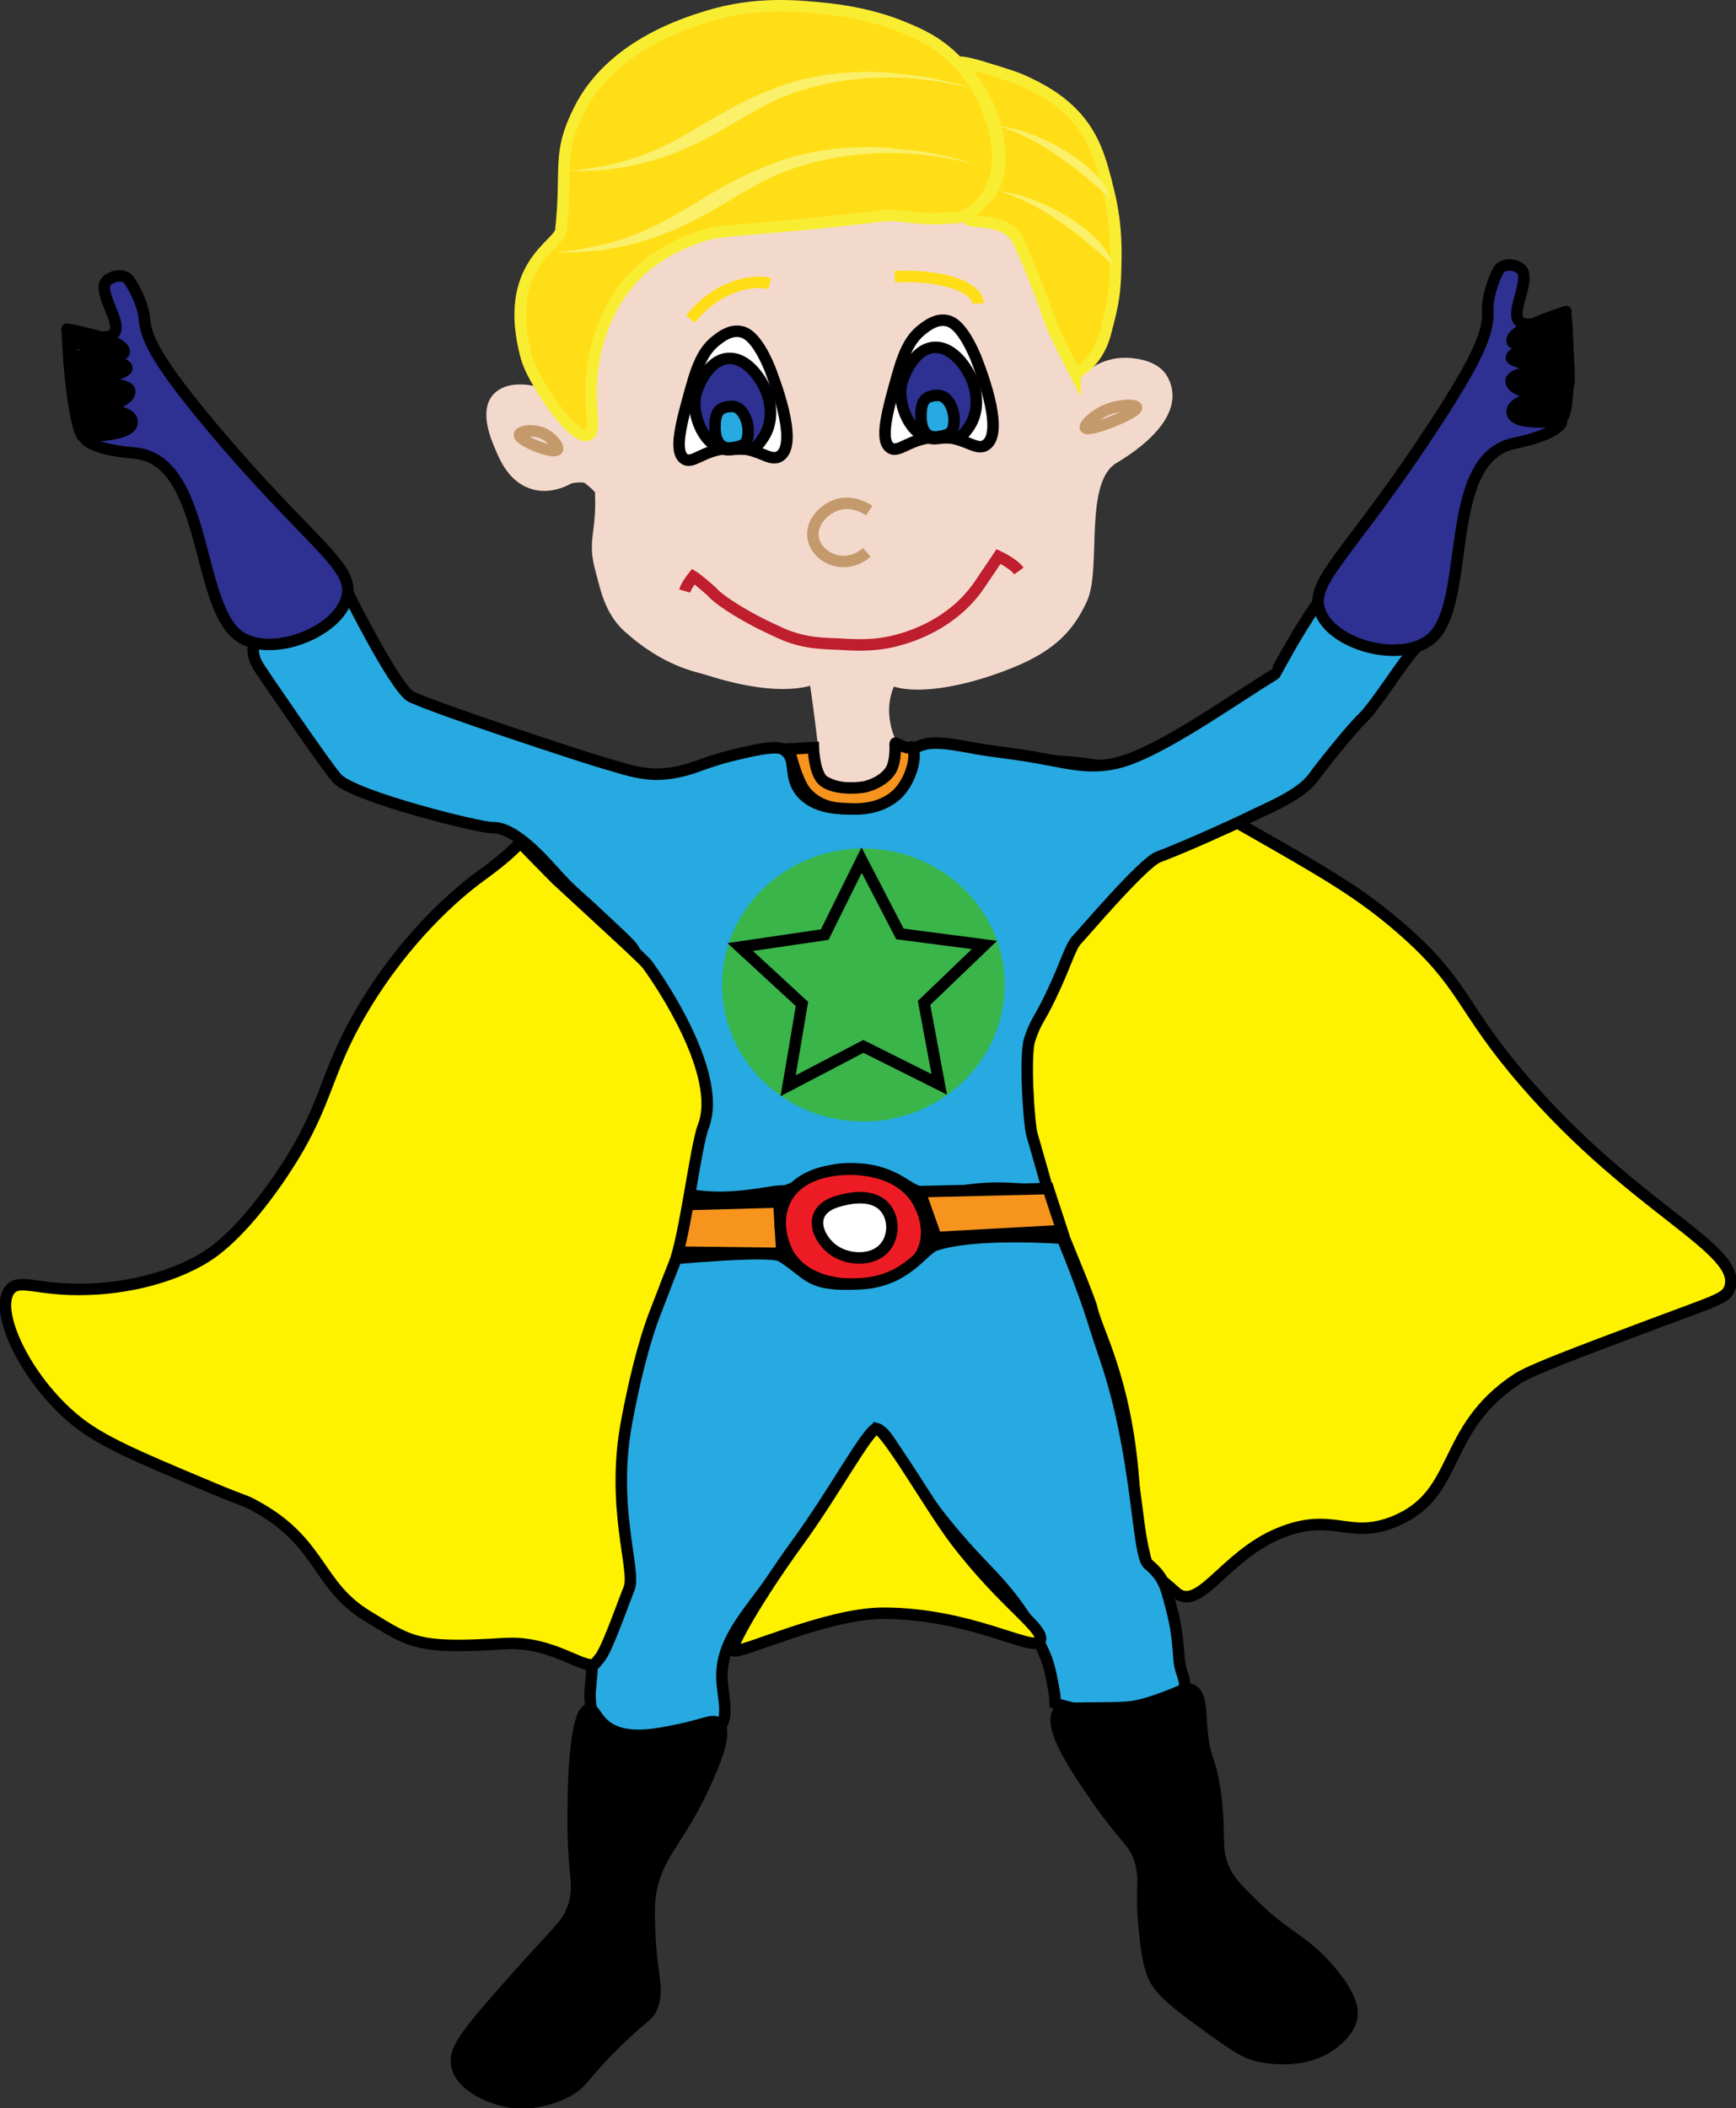 <?xml version="1.0" encoding="utf-8"?>
<!-- Generator: Adobe Illustrator 18.1.0, SVG Export Plug-In . SVG Version: 6.00 Build 0)  -->
<!DOCTYPE svg PUBLIC "-//W3C//DTD SVG 1.1//EN" "http://www.w3.org/Graphics/SVG/1.1/DTD/svg11.dtd">
<svg version="1.1" id="Layer_1" xmlns="http://www.w3.org/2000/svg" xmlns:xlink="http://www.w3.org/1999/xlink" x="0px" y="0px"
	 viewBox="0 0 503.3 611" enable-background="new 0 0 503.3 611" xml:space="preserve">
<rect x="0" y="0" width="503.3" height="611" fill="#333333" stroke="none"/>
<symbol  id="Blond_Hair_1" viewBox="-8.1 -3.4 16.2 6.8">
	<g>
		<g>
			<path fill="#FAF069" d="M-8.1,2.5c0,0,10.4-0.9,16.2-5.9C3.6,2-5.5,4.9-8.1,2.5z"/>
		</g>
	</g>
</symbol>
<symbol  id="Blond_Hair_4" viewBox="-11.3 -7.7 22.7 15.4">
	<g>
		<path fill="#FAF069" d="M-11.3,7c0,0,5.6,2.6,10.6-1.9c5-4.6,5.8-10.2,12-12.7C4.7-6.5,2.2,0.9-1,4C-6.1,8.9-10.8,7-11.3,7z"/>
	</g>
</symbol>
<path fill="#FFF200" stroke="#000000" stroke-width="3.332" stroke-miterlimit="10" d="M340.6,461.3c6.9,6.6,14.2-10.2,30.1-16.8
	c15.8-6.6,20.1,2,33.6-3.5c19.3-7.9,13.2-26.6,35.5-41.3c3.8-2.5,15.4-6.9,38.6-15.6c19.2-7.2,22-7.7,23.1-10.8
	c3.8-11.3-27.1-22.3-59.5-59.8c-18.7-21.6-17-28-35.6-44.2c-12-10.5-22.6-16.5-43.8-28.6c-16.9-9.6-29-15-43.2-18.5
	c-8.3-2-24.9-2-24.9-2s8,6.8,24.6,17.8c24,15.9-11.1,19.4-18.1,40.3c-6.5,19.4-8.2,35-6.5,44.9c0.9,5.1,21.2,51.8,22.1,56.2
	c1.3,6.2,9.8,20.4,12,49.5c0.5,6.9,1.4,14.2,3.4,22.6C333,456.1,336.5,457.4,340.6,461.3z"/>
<path fill="#27AAE1" stroke="#000000" stroke-width="3.332" stroke-miterlimit="10" d="M264.6,217.4c3.8-3.1,9.4-2.1,18-0.5
	c4.2,0.8,10.5,1.4,17.4,2.6c11.5,2,18.3,4.4,29.1-0.1c12.2-5,29.4-17.2,40.5-24c0.2-0.1,11.2-21.6,19-28.4c3.2-2.8,5.8,7.4,10,10.2
	c3.5,2.2,13.9,5.9,15.3,7.6c0,0-1.7,1-3.9,3.5c-3.4,3.7-11.1,16.1-15,19.9c-3.3,3.1-12.2,14.3-14.2,17.1
	c-3.8,5.2-12.8,8.7-18.9,11.7c-4.9,2.4-18.4,8.5-26.1,11.4c-4.5,1.7-22,22.4-23.5,23.9c-2.1,2.1-3.1,7-8,17.1
	c-3.1,6.4-4.1,6.7-5.8,12c-1.5,4.6-0.2,24.6,0.7,27.5c0,0,0.3,1,2.7,9.4l1.6,5.7c-0.8,2.1-7.6-0.1-18,0.5
	c-10.5,0.7-11.7,2.7-16.8,1.6c-5.7-1.3-6.2-3.7-12.9-6c-5.6-1.9-12.7-1.4-14.5-0.8c-5.6,1.6-6.3,3.3-12.8,5.6
	c-1.9,0.7-0.8-0.1-5.9,0.8c-8.6,1.4-13.9,1.6-19.1,1.1c-4.7-0.5-5.4-1.2-5.7-1.5c-2.5-3,0.3-8,2.3-18c0.6-3.2,2.6-10.6,0-19.7
	c-1-3.5-3.9-6.7-8.7-15.1c-5.8-10-5.1-10.3-6.9-15.5c-1-2.8-1.2-2.7-9.8-10.8c-8.5-8-7.9-6.9-12.4-11.7c-4-4.3-12.7-14.9-19.6-14.6
	c-3.4,0.1-39.8-8.9-44.9-14.2c-2.8-2.9-22.1-31.2-22.8-32.4c-4.3-6.7,1.3-11.8,2.9-13.1c5.8-5.1,7.3-4.4,11.4-8.9
	c4.6-5.1,6.2-11.4,8.5-5.7c1.1,2.6,16.7,34.2,21.5,36.4c8.7,4,49.2,17.2,53.9,18.6c10.5,3.1,15.5,5.2,25.2,2.7c3.9-1,7.7-3,16.2-4.9
	c10.1-2.4,11.9-1.7,12.9-0.9c3.7,2.6,0.9,7.6,4.8,12.2c4,4.7,11.1,4.7,13.6,4.7c2.7,0,8.3,0,12.3-3.7
	C263.1,226,260.3,220.9,264.6,217.4z"/>
<path fill="#F7941E" stroke="#000000" stroke-width="3.332" stroke-miterlimit="10" d="M303.9,344.5c1.3,4.1,2.7,8.1,4,12.2
	l-36.5,2l-4.7-13.3L303.9,344.5z"/>
<polygon fill="#F7941E" stroke="#000000" stroke-width="3.332" stroke-miterlimit="10" points="225.8,348.4 226.7,363.3 
	193.4,362.9 196.6,349.2 "/>
<path fill="#ED1C24" stroke="#000000" stroke-width="3.332" stroke-miterlimit="10" d="M265.8,347.7c0.5,0.8,4.7,7.6,1.9,14.5
	c-3.6,8.9-15.7,9.8-18,10c-2.7,0.2-15.8,0.7-21.3-9c-0.2-0.4-4.3-7.9-0.8-15.2c4.9-10.2,19.8-9.2,21.5-9
	C251.7,339.3,260.9,340,265.8,347.7z"/>
<path fill="#FFFFFF" stroke="#000000" stroke-width="3.332" stroke-miterlimit="10" d="M256.9,350.4c2.3,3.1,2.2,7.7,0,10.7
	c-3.5,4.8-11.4,4.3-15.7,0.9c-2.4-1.9-5.1-5.8-3.9-9.4c1.2-3.5,5.7-4.5,7.6-4.9C246.6,347.3,253.5,345.8,256.9,350.4z"/>
<path fill="#27AAE1" stroke="#000000" stroke-width="3.332" stroke-miterlimit="10" d="M308,358.9c0,0,3.9,9.3,7.6,19.9
	c0.6,1.8,3.1,9.7,4.7,14.4c9.8,28.4,9.3,57.5,12.6,60.2c4.4,3.6,5.1,6.5,6.5,11.9c1.8,6.6,2,10.2,2.5,16.2c0.3,3.1,1.8,5.2,1.5,7.2
	c-0.4,2.9-5,4.4-8.1,5.5c-1.7,0.6-9.3,2.1-15.2,2.1c-6.4,0-14.2-2.6-14.2-2.6l-0.1-2.2c0,0-1.1-7.6-2.6-11.2
	c-4.6-11-10.2-18.2-17.9-26.1c-23.9-24.8-26.1-38.6-31.2-40.1c0,0-8.5,14.4-32.1,46.3c-7.2,9.7-12.9,16.3-12.7,26
	c0.2,5.7,2.3,11.1-0.9,14.7c-0.7,0.8-2,1.9-10.5,2.8c-15.3,1.7-20-0.8-21.5-1.6c-1.6-0.9-4.5-2.7-4.8-5.4c-0.3-2.5-0.8-4.6-0.4-7.8
	c0.8-7.8,0.2-9.9,3.9-16.9c1.6-3.1,2.7-7.3,4.1-11c3.2-8-1.9-29.7,1.5-50.9c1.9-11.7-0.7-20.9,2.8-24.7c6.1-6.7,9.9-20.6,9.9-20.6
	s29.8-2.9,33.1-0.9c8.6,5.4,7.6,8.8,23,8c13.4-0.7,18-10,21.7-11.2C283,357,308,358.9,308,358.9z"/>
<path stroke="#000000" stroke-width="3.332" stroke-miterlimit="10" d="M348.4,500.9c-0.4-5.4-0.3-9.9-2.9-11.1
	c-1.4-0.6-2.7,0.1-6.1,1.5c-4,1.5-8.1,3.1-12.2,3.5c-6.7,0.6-19.2-0.2-20.2,1.1c-3.4,4.5,4.9,16.6,10.9,25.3
	c8.8,12.7,11.3,12.6,12.9,19c1.4,5.8-0.3,7.1,1.1,20.2c1,9.5,2.3,12.1,3,13.3c1.2,2.2,3,4.7,11.9,11.2c9,6.6,13.5,9.9,17.5,10.9
	c1.1,0.3,14.1,3.4,22.9-4.1c1.4-1.2,4-3.5,4.7-7c0.2-1.4,0.7-5.6-7-14.3c-7.8-8.8-12.6-9.1-22.4-19.1c-3.8-3.8-5.8-5.8-7.2-8.6
	c-3.3-6.4-1.3-9.5-2.9-22.4C350.9,508.9,349.2,510.9,348.4,500.9z"/>
<path stroke="#000000" stroke-width="3.332" stroke-miterlimit="10" d="M204.1,517.7c2.6-5.7,7.1-15.6,4.1-18.2
	c-1.5-1.3-3.6,0.2-10.6,1.7c-7.6,1.6-15.7,3.3-21.4-0.5c-3.6-2.5-3.8-5.5-5.4-5.3c-4.3,0.6-4.6,24.1-4.6,29
	c-0.3,20.4,2.4,21.5-0.1,28.7c-1.9,5.2-3.6,5.5-20.1,24.2c-11.8,13.4-14.5,17.3-13.5,21.6c1.5,6.1,9.7,8.8,11.8,9.5
	c9.8,3.2,18.6-1.4,20.1-2.2c5.1-2.8,4.4-4.7,15-14.9c7.7-7.5,8.5-6.8,9.6-9.5c2.2-5.4-0.2-8.8-0.7-22.5c-0.1-4.4-0.2-6.5,0.1-9
	C189.7,538,196.5,534.3,204.1,517.7z"/>
<path fill="#FFF200" stroke="#000000" stroke-width="3.332" stroke-miterlimit="10" d="M150.8,244.2c0,0-2.7,3.4-11.3,9.6
	c-7.2,5.2-22.1,18-34.5,39c-11.7,19.8-9.5,27.6-24.4,49.2c-11.5,16.6-19.4,21.5-22.4,23.2c-12.2,6.9-25.9,8.3-32.8,8.5
	c-14.4,0.5-19.7-3.3-22.5,0.1c-4.9,5.9,4.4,25.9,18.9,37.8c7.4,6.1,17.8,10.5,38.8,19.3c11.1,4.7,10,3.7,13.2,5.5
	c19.5,10.5,17.9,23,32.7,32c12.8,7.8,14.5,9.6,39.8,8c14.9-0.9,24.3,9,26.7,5.3c0.5-0.8,1.3-1,3.3-5.7c2.5-5.8,3.8-9.8,6.1-15.6
	c2.1-5.2-5.4-23.4-0.7-48.4c2.1-11.1,4.8-22.7,8.4-31.9c5.4-13.9,1.3-3.6,5.4-13.9c3.1-7.8,6.2-34.1,8.4-39.7
	c5.8-14.9-12.5-41.9-16.3-47c-1.3-1.7-15.3-14.4-26.3-24.6C157.3,250.9,152.2,245.6,150.8,244.2z"/>
<path fill="#FFF200" stroke="#000000" stroke-width="3.332" stroke-miterlimit="10" d="M212.6,478.4c1.5,1.4,26.8-10.8,43.5-10.8
	c25.1,0,43.2,11.2,45.3,8.2c2.3-3.3-9.8-10.2-24.3-29.2c-6.8-8.8-20.3-32.6-23-32.5c-2.4,0.1-12.6,19.1-23.2,33.5
	C220.2,462.4,211.5,477.3,212.6,478.4z"/>
<path fill="#F3D9CC" stroke="#F3D9CC" stroke-width="3.332" stroke-miterlimit="10" d="M239.6,223c0,0-1.8-16.7-3.4-26.5
	c0,0-8.4,4.8-31.1-2.5c-2.7-0.9-11.9-2.2-23.1-12.4c-5.1-4.7-6.4-11.4-7.6-15.9c-2.6-9.2,0.1-10.2-0.2-21.7c0,0,2.3-0.8-3.9-5.5
	c-0.8-0.6-4.7-0.3-5.5,0.2c-2,1.1-5.7,2.6-9.7,1.6c-6-1.5-8.6-7.4-10-10.8c-1.1-2.6-4.4-10.2-0.8-14.1c2.7-2.9,7.9-2.6,11.3-1.6
	c10.4,3.1,12.7,15.9,15.9,15.2c2.7-0.6-1-5.8,1.7-20.9c0.8-4.3,0.3-5.3,4.5-14.2c2.9-6.2,6.1-14.2,11.5-17.9
	c5.7-3.9,11.2-7.9,26.7-9.9c17.1-2.2,19.9-1.3,38.9-3.2c8-0.8,19.7-1.4,36.9,5.4c6.4,2.5,11.9,27.2,14.5,30.3
	c9.4,11.4,0.7,14.7,1.8,17.8c0,0.1,0.1,0.1,0.1,0.1c0.8,0.3,3.4-4,7.1-7c1.1-0.8,4.8-3.8,9.9-4.1c3.4-0.2,9.3,0.6,11.6,4.1
	c5.3,8.4-3.7,17.2-13.9,23.3c-10.6,6.3-5,31.7-9.2,40.8c-3.4,7.4-8.1,13.3-20.4,18.3c-14.7,6-28.6,7.9-34.9,5c0,0,0,0,0,0
	c-5,9.6,0.1,18.7,0.1,18.7c0.1,1.1,0.2,2.9,0.4,5.2c-1.3,1.2-3.6,2.8-6.9,3.9c-0.9,0.3-2,0.5-3.3,0.6
	C243.4,225.7,239.6,223,239.6,223z"/>
<path fill="none" stroke="#C49A6C" stroke-width="3.332" stroke-miterlimit="10" d="M161.6,130.3c0.5-0.8-1.5-3.5-4.2-4.7
	c-3-1.3-6.7-0.6-6.8,0.4C150.3,127.7,160.7,131.8,161.6,130.3z"/>
<path fill="none" stroke="#C49A6C" stroke-width="3.332" stroke-miterlimit="10" d="M314.7,124c-0.5-0.8,2.9-4.1,6.9-5.5
	c3.4-1.2,7.7-1.3,7.9-0.4C329.8,119.7,315.5,125.4,314.7,124z"/>
<g>
	<path fill="#FFFFFF" stroke="#000000" stroke-width="3.332" stroke-miterlimit="10" d="M226.1,132.2c-3,2-6.2-2.8-14.5-2.3
		c-7.8,0.4-10.7,4.8-13.2,3.1c-3.2-2.2-0.8-10.7,2-20.7c2.2-8,4.3-11.4,7.5-13.8c1.3-1,3.8-2.9,6.7-2.4c1.4,0.2,4.6,1.2,8.5,10.5
		C223.7,108.3,231.9,128.4,226.1,132.2z"/>
	<path fill="#2E3192" stroke="#000000" stroke-width="3.332" stroke-miterlimit="10" d="M221.2,127c4.2-6.2,1.1-13.3,0.6-14.4
		c-0.2-0.5-4.3-9.2-10.8-8.7c-5.9,0.5-8.7,8.5-9.1,9.8c-2,5.9,2.5,17.6,10.3,16.6C217.6,129.6,218,131.8,221.2,127z"/>
	<path fill="#27AAE1" stroke="#000000" stroke-width="3.332" stroke-miterlimit="10" d="M212.1,129.8c3.6-0.5,4.9-1.1,4.8-5.3
		c0-1.9-1.4-6.9-4.9-6.7c-3.5,0.2-4.7,1.5-4.7,6.2C207.3,127.2,208.5,130.3,212.1,129.8z"/>
</g>
<g>
	<path fill="#FFFFFF" stroke="#000000" stroke-width="3.332" stroke-miterlimit="10" d="M285.8,129c-3,2-6.2-2.8-14.5-2.3
		c-7.8,0.4-10.7,4.8-13.2,3.1c-3.2-2.2-0.8-10.7,2-20.7c2.2-8,4.3-11.4,7.5-13.8c1.3-1,3.8-2.9,6.7-2.4c1.4,0.2,4.5,1.2,8.5,10.5
		C283.4,105,291.7,125.1,285.8,129z"/>
	<path fill="#2E3192" stroke="#000000" stroke-width="3.332" stroke-miterlimit="10" d="M280.9,123.8c4.2-6.2,1.1-13.3,0.6-14.4
		c-0.2-0.5-4.3-9.2-10.8-8.7c-5.9,0.5-8.7,8.5-9.1,9.8c-2,5.9,2.5,17.6,10.3,16.6C277.3,126.3,277.7,128.5,280.9,123.8z"/>
	<path fill="#27AAE1" stroke="#000000" stroke-width="3.332" stroke-miterlimit="10" d="M271.8,126.6c3.6-0.5,4.9-1.1,4.8-5.3
		c0-1.9-1.4-6.9-4.9-6.7c-3.5,0.2-4.7,1.5-4.7,6.2C267,124,268.2,127.1,271.8,126.6z"/>
</g>
<path fill="none" stroke="#FFDE17" stroke-width="3.332" stroke-miterlimit="10" d="M223.2,82.2c-5.3-1.4-15.7,0.9-23,10.3"/>
<path fill="none" stroke="#FFDE17" stroke-width="3.332" stroke-miterlimit="10" d="M283.6,88c-0.3-5-11.1-8.5-24.2-7.8"/>
<line fill="none" stroke="#000000" stroke-width="3.332" stroke-miterlimit="10" x1="218" y1="97" x2="218" y2="97"/>
<g>
	<path fill="none" stroke="#C49A6C" stroke-width="3.332" stroke-miterlimit="10" d="M252,148c-0.6-0.4-4.4-3-8.9-1.8
		c-3.9,1.1-7.9,4.9-7.4,9.4c0.4,3.3,3.1,5.7,5.7,6.6c3.3,1.2,7.1,0.4,9.9-2.1"/>
</g>
<path fill="none" stroke="#BE1E2D" stroke-width="3.332" stroke-miterlimit="10" d="M295.4,165.5c-1.6-2.2-5.9-4.2-5.9-4.2
	s-3.3,4.9-5.6,8.3c-7.7,11.2-19.6,14.9-23.8,16c-6.5,1.7-11.7,1.4-16.7,1.1c-3.9-0.2-10,0-16.9-3.1c-3.7-1.7-7.5-3.4-13.1-6.8
	c-6.1-3.8-7-5.3-7-5.3c-4.2-3.7-5.4-4.4-5.4-4.4s-2,2.5-2.5,4.2"/>
<path fill="#FFDE17" stroke="#F9ED32" stroke-width="3.332" stroke-miterlimit="10" d="M320.6,96.1c1.2-5,2.6-8.8,2.8-17.1
	c0.2-6.1,0.4-13.7-2-23.5c-2.1-8.6-4-16.1-10.5-22.7c-4.8-4.9-10.5-7.6-13-8.8c-3.3-1.6-6.1-2.4-11.6-4.1c-5-1.6-8.7-2.3-8.1-1.6
	c1.3,1.7,9.8,10,11.4,23.6c0.3,2.8,1,8.6-2.2,13.6c-3,4.5-7.5,5.8-7.1,7.5c0.5,2.1,7.1,0.1,12.4,3.8c1.7,1.2,2.6,2.5,6.7,12.8
	c4.8,12.2,4.7,13.4,7.6,19.3c1.4,3,4.7,9.3,4.7,9.3v0C311.7,108,318.2,105.8,320.6,96.1z"/>
<path fill="#FFDE17" stroke="#F9ED32" stroke-width="3.332" stroke-miterlimit="10" d="M262.1,8c-4.3-1.8-11.3-4.2-21.8-5.4
	c-8.5-0.9-20.9-2.3-35.4,2.2c-6.5,2-27.8,8.6-37,27.1c-6.5,13-3.3,16.4-5.3,34.9c-0.5,4.3-17.2,10.1-10,36.7c0.9,3.1,2.6,6,3.7,7.9
	c3.5,6.1,10.8,16,14.2,14.7c3.2-1.2-1.3-10.9,2.5-25.5c0.9-3.5,3.3-12.4,10.8-20.3c6.1-6.4,12.7-9.2,16.4-10.7
	c7.2-3,10.1-2.4,31.1-4.4c25.5-2.4,24.6-3.2,30.3-2.5c7,0.8,8.9,0.8,15.3,0.4c5.3-0.3,9.4-6.2,10.3-8c4.6-9.8,0.4-20.1-1.3-24.4
	c-1.3-3.3-4.2-8.9-9.7-14.1C271.4,12,266.7,9.9,262.1,8z"/>
<use xlink:href="#Blond_Hair_4"  width="22.7" height="15.4" x="-11.3" y="-7.7" transform="matrix(-4.953 -0.549 0.277 -2.501 223.065 36.729)" overflow="visible"/>
<use xlink:href="#Blond_Hair_4"  width="22.7" height="15.4" x="-11.3" y="-7.7" transform="matrix(-5.173 -0.574 0.293 -2.647 221.757 59.496)" overflow="visible"/>
<use xlink:href="#Blond_Hair_1"  width="16.2" height="6.8" x="-8.1" y="-3.4" transform="matrix(-1.526 -1.738 1.352 -1.187 306.133 46.514)" overflow="visible"/>
<use xlink:href="#Blond_Hair_1"  width="16.2" height="6.8" x="-8.1" y="-3.4" transform="matrix(-1.526 -1.738 1.352 -1.187 306.569 65.471)" overflow="visible"/>
<g>
	<path fill="#2E3192" stroke="#000000" stroke-width="3.332" stroke-miterlimit="10" d="M70.3,185c-13.9-7.7-9.5-51.8-31.4-53.7
		c-12.2-1-14.5-4-14.4-4.6c0.1-0.5,14.3,0,13.8-4.6c-0.4-4.3-15.4-3.8-15.4-3.2c0,0.6,15-1.3,14.7-5.5c-0.3-3.7-16.5-1-16.5-1.1
		c0-0.1,15.9-3.7,15.7-5.6c-0.3-3-16.7-2-16.7-2.2c0-0.2,15.7-0.4,15.9-2.4c0.5-3.8-17.1-6.8-16.6-6.7c0.3,0,11.4,4.3,13.7,1.2
		c2.2-2.9-3.5-9.9-2.8-14c0.4-2.3,5.4-3.8,7.1-1.4c2.3,3.3,4.2,8.2,4.4,10.6c0.4,5.3,2,10.8,18.8,31c29.3,35,42.3,41.1,40,50.3
		C98.3,182.8,80,190.4,70.3,185z"/>
	<path fill="none" stroke="#000000" stroke-width="3.332" stroke-miterlimit="10" d="M19.5,95.3c0.1,3.2,0.3,6.3,0.5,9.2
		c0.2,2.9,0.5,5.6,0.8,8c0.3,2.5,0.6,4.8,1,6.7c0.8,4.7,1.8,7.6,2.7,7.5"/>
	<g>
		<g>
			<path d="M20.5,98c0,2-0.4,4.9,2,5c1.2,0.1,1.7-0.1,2.8,0.1c0.9,0.2,1.8,0.3,2.7,0.3c1.8-0.1,3.5-0.6,5.2-1.2
				c0.8-0.3,0.8-1.4,0-1.6c-2.1-0.6-4.2-1.5-6.3-2.2c-1.4-0.5-3.2-1.3-4.7-1.1c-0.3,0-0.5,0.3-0.6,0.6c-0.3,1.2-0.5,3.1,1,3.4
				c0.7,0.1,1.4,0,2.1,0.2c0.7,0.2,1.3,0.5,2,0.7c1.1,0.3,2,0.4,3.1,0.3c0.9-0.1,0.7-1.4,0-1.6c-2.3-0.8-4.5-1.7-6.9-1.9
				c-1.1-0.1-1.1,1.6,0,1.7c2.2,0.2,4.4,1.1,6.5,1.9c0-0.5,0-1.1,0-1.6c-1.8,0.3-3.2-0.8-4.9-1.1c-0.4-0.1-1,0.1-1.2-0.1
				c-0.6-0.4,0-0.4,0.5-0.4c1.2-0.1,3.1,1,4.3,1.4c1.6,0.6,3.1,1.2,4.7,1.7c0-0.5,0-1.1,0-1.6c-1.3,0.5-2.6,0.9-4,1
				c-1.7,0.2-3-0.3-4.6-0.5c-0.7-0.1-1.4,0.2-2,0.2c-0.5,0,0.3,0.1,0.2,0.1c-0.3-0.4-0.2-2.7-0.2-3.4C22.1,96.9,20.5,96.9,20.5,98
				L20.5,98z"/>
		</g>
	</g>
	<g>
		<g>
			<path d="M21,106.6c0.2,1.4,0.3,2.9,0.5,4.3c0.1,0.7,1.2,1.3,1.6,0.4c0.7-1.5,3.8-1.6,5.1-1.9c1.7-0.4,3.3-1,4.9-1.5
				c0.6-0.2,0.8-0.9,0.4-1.4c-1.6-1.6-3.8-1.2-5.9-1.1c-1.3,0.1-5.1-0.5-5.6,1.2c-0.3,1.1,0.5,2.5,1.6,2.5c1.3,0,2.7-0.5,4-0.5
				c1.4,0,2.7-0.1,4.1-0.5c1-0.3,0.6-1.9-0.4-1.6c-1.6,0.5-3.1,0.4-4.7,0.4c-0.8,0-2.6,0.4-2.9,0.4c2.3,0,6.9-1.5,8.7,0.4
				c0.1-0.5,0.2-0.9,0.4-1.4c-2.4,0.8-4.7,1.6-7.2,2.1c-1.6,0.3-3.1,0.5-3.8,2.2c0.5,0.1,1,0.3,1.6,0.4c-0.2-1.4-0.3-2.9-0.5-4.3
				C22.6,105.5,20.9,105.5,21,106.6L21,106.6z"/>
		</g>
	</g>
	<g>
		<g>
			<path d="M26.1,107.7c0.8,0,1.7-0.2,2.5-0.1c0.6,0.1,1,0.5,1.5,0.7c1.1,0.3,3.4,0.1,4.5-0.3c0.4-0.1,0.6-0.4,0.6-0.8
				c0,0,0-0.1,0-0.1c0-0.3-0.2-0.6-0.4-0.7c0,0-0.1,0-0.1-0.1c-0.9-0.5-1.8,0.9-0.8,1.4c0,0,0.1,0,0.1,0.1c-0.1-0.2-0.3-0.5-0.4-0.7
				c0,0,0,0.1,0,0.1c0.2-0.3,0.4-0.5,0.6-0.8c-0.7,0.3-1.7,0.2-2.4,0.3c-0.9,0.1-1.1,0-1.8-0.4c-1.1-0.5-2.6-0.2-3.8-0.1
				C25.1,106.1,25.1,107.7,26.1,107.7L26.1,107.7z"/>
		</g>
	</g>
	<g>
		<g>
			<path d="M22.5,109.9c0.4,0,0.8,0,1.2,0c1.1,0,1.1-1.7,0-1.7c-0.4,0-0.8,0-1.2,0C21.4,108.3,21.4,109.9,22.5,109.9L22.5,109.9z"/>
		</g>
	</g>
	<g>
		<g>
			<path d="M22.3,114.9c4.5-0.2,9.1-0.4,13.6-0.6c-0.1-0.5-0.1-1.1-0.2-1.6c-2.8,0.9-5.5,1.8-8.3,2.8c-0.7,0.2-1.4,0.4-2,0.7
				c-0.3,0.1-0.6,0.2-0.8,0.4c-0.3,0.4-0.4,0.3-0.4-0.2c0-0.3-0.1-0.5-0.3-0.5c-0.4-0.2-0.3-0.2,0.3-0.1c0.5-0.2,2.1,0,2.6,0
				c1.1-0.1,2.2-0.2,3.3-0.3c0.4-0.1,2.6-0.5,2.7-0.4c-0.2-0.3-1.6-0.1-1.9-0.1c-0.8,0.1-1.5,0.4-2.2,0.7c-0.5,0.2-1.1,0.6-1.6,0.8
				c-0.5,0.4-1,0.4-1.6-0.1c-0.8,0-1.1-0.2-1-0.8c0.2,0.5,0.4,0.9,0.6,1.4c0.1-0.1,0.3-0.1,0.4-0.2c1.1-0.1,1.1-1.8,0-1.7
				c-0.8,0.1-1,0.2-1.6,0.7c-0.6,0.5,0,1.4,0.6,1.4c1.6,0.2,2.1-1.9,0.7-2.7c-1.6-0.9-2.6,0.6-2.3,2c0.4,2.5,2.8,2.2,4.7,1.4
				c0.7-0.3,1.4-0.7,2.2-1c1-0.4,2-0.2,3-0.5c0.7-0.2,1.7-0.5,2-1.3c0.9-2.2-2-1.8-3.2-1.7c-2.3,0.3-4.6,0.6-7,0.6
				c-0.9,0-1.8-0.2-2.3,0.6c-0.6,1,0.2,3.3,1.4,3.6c1.3,0.3,4.4-1.3,5.6-1.7c2.3-0.8,4.5-1.5,6.8-2.3c0.9-0.3,0.8-1.7-0.2-1.6
				c-4.5,0.2-9.1,0.4-13.6,0.6C21.2,113.3,21.2,114.9,22.3,114.9L22.3,114.9z"/>
		</g>
	</g>
	<g>
		<g>
			<path d="M23.3,121.8c2.4-0.2,4.9-0.4,7.3-0.2c1.1,0.1,2.2,0.2,3.2,0.3c1.6,0.6,2,0.5,1.3-0.1c-0.7,0.4-1.4,0.7-2.2,1
				c-1.7,0.7-4.8,1.9-6.6,1.4c-1.1-0.2-1.4-0.7-0.8-1.5c0.3,0,0.5,0,0.8,0c0.7-0.3,2-0.3,2.7-0.5c0.8-0.2,3.7-0.9,2.2,0.4
				c-0.5,0.4-2.7,0.7-3.3,0.7c-1.9,0.1-0.7-0.1,0.2-0.2c0.9-0.2,1.8-0.4,2.7-0.6c0.9,0,1.8-0.2,2.7-0.6c-0.6,0.1-1.2,0.2-1.8,0.3
				c-0.9,0.2-1.8,0.4-2.7,0.7c-0.6,0.2-1.2,0.4-1.7,0.6c0.1,0.7,0.5,0.8,1.1,0.3c1,0,2.2-0.6,3.2-0.8c1.1-0.2,0.6-1.8-0.4-1.6
				c-1.5,0.3-7.3,1.1-5,3.8c0.2,0.2,0.6,0.3,0.8,0.2c2-0.8,4.1-1.4,6.2-1.8c0.9-0.2,1.9-0.2,2-1.2c0.4-2.4-3.5-1.8-4.7-1.5
				c-1.4,0.3-6.4,0.3-6,2.9c0.4,2.9,5.6,0.9,7.1,0.5c1.3-0.3,4.5-1.5,2.9-3.3c-0.8-1-2.6-0.9-3.6-0.8c-0.7,0.1-1.4,0.3-2,0.4
				c-1.2,0.3-2.5,0.2-3.8,0.4c-1.8,0.4-1.6,2.8-0.7,4.1c1.5,2,6.6,0.2,8.4-0.4c1-0.4,6.3-2.1,3.9-4c-1-0.8-3.8-0.7-5-0.8
				c-2.8-0.2-5.5,0-8.3,0.2C22.2,120.2,22.2,121.9,23.3,121.8L23.3,121.8z"/>
		</g>
	</g>
</g>
<g>
	<path fill="#2E3192" stroke="#000000" stroke-width="3.332" stroke-miterlimit="10" d="M414.3,185.6c12.9-9.3,3.2-52.6,24.7-57.1
		c12-2.5,13.9-5.7,13.7-6.3c-0.1-0.5-14.2,1.7-14.3-2.9c-0.1-4.3,14.8-5.6,14.9-5.1c0.1,0.6-15.1,0.6-15.2-3.7
		c-0.1-3.7,16.3-3,16.3-3.1c0-0.1-16.2-1.8-16.2-3.7c-0.1-3,16.3-4,16.3-4.2c0-0.2-15.6,1.5-16.1-0.5c-1-3.7,16.2-8.8,15.6-8.7
		c-0.3,0.1-10.8,5.7-13.5,2.9c-2.5-2.6,2.3-10.2,1.1-14.2c-0.7-2.3-5.8-3.2-7.2-0.6c-1.9,3.5-3.2,8.7-3.1,11.1c0.3,5.3-0.6,11-15,33
		c-24.9,38.3-37,45.9-33.6,54.7C386.2,186.8,405.3,192.1,414.3,185.6z"/>
	<path fill="none" stroke="#000000" stroke-width="3.332" stroke-miterlimit="10" d="M453.9,90.7c0.3,3.3,0.4,3.9,0.5,6.9
		c0.1,3,0.5,9.2,0.5,11.8c0,2.6-0.3,1.6-0.4,3.6c-0.3,5-0.9,8-1.8,8.1"/>
	<g>
		<g>
			<path d="M452,93.6c0.1,0.6-0.1,1.8,0.2,2.3c-0.1,0.5,0.1,0.7,0.6,0.4c0.7,0,0.8,0,0.2-0.1c-1-0.3-2.1,0-3.1,0.3
				c-3.2,1-6,1.1-9.4,0.5c0,1.1,0,2.1,0,3.2c1.8-0.7,3.6-1.5,5.4-2.3c1.7-0.7,4.5-2.4,6.4-2.4c-0.5-0.3-1-0.6-1.4-0.8
				c0,0.4,0.1,0.9,0.1,1.3c0.3-0.5,0.6-1,0.8-1.4c-0.2,0.1-2.4,0.4-3.1,0.7c-1.6,0.6-2.9,1.4-4.7,1.4c0,1.1,0,2.2,0,3.3
				c0.5-0.1,1.7,1.4,2.2,1.7c0.8,0.3,1.5,0.4,2.3,0c1.8-0.8,2.1-4,3.8-4.6c2-0.7,1.1-3.9-0.9-3.2c-1.9,0.7-2.5,2.3-3.6,3.8
				c-0.8,1.1-0.5,0.5-1.5-0.3c-0.7-0.5-1.3-0.8-2.2-0.8c-2.1,0.2-2.2,3.3,0,3.3c1.6,0,2.9-0.4,4.4-1c0.8-0.3,1.5-0.7,2.3-0.9
				c0.4-0.1,1.5-0.1,2-0.3c2.1-0.8,1.7-3.1,0.9-4.8c-0.2-0.5-0.9-0.8-1.4-0.8c-2,0-4.1,1.2-5.9,1.9c-2.3,0.9-4.5,2-6.8,2.9
				c-1.4,0.5-1.8,2.9,0,3.2c2,0.4,4,0.7,6,0.6c2.2-0.1,4.1-1.1,6.2-1.3c1.2-0.1,2.3,0.4,3.2-0.8c1-1.3,0.5-3.6,0.3-5.1
				C455.1,91.5,451.7,91.4,452,93.6L452,93.6z"/>
		</g>
	</g>
	<g>
		<g>
			<path d="M452.3,100.7c0,1.6,0,3.1,0,4.7c1-0.3,2.1-0.6,3.1-0.8c-1.2-1.8-2.8-2.1-4.9-2.2c-3.2-0.2-6.3-0.6-9.4-1.2
				c0.2,0.9,0.5,1.9,0.7,2.8c1.2-1.4,3.4-1.1,5.1-1.2c1.1-0.1,4.5-0.7,5-0.3c-0.3-0.5-0.6-1-0.8-1.4c0.1,1.6,0.2,3.3,0.1,4.9
				c1.1-0.1,2.2-0.3,3.3-0.4c-0.1-0.6-0.1-2.7-0.6-3.7c-0.3-0.5-0.9-0.9-1.4-0.8c-1.5,0.1-2.9-0.1-4.4,0c-1.7,0.2-3.4,0.5-5.2,0.2
				c-2.1-0.3-3,2.9-0.9,3.2c1.8,0.3,3.4,0.2,5.2,0c1.8-0.2,3.5,0,5.3-0.1c-0.5-0.3-1-0.6-1.4-0.8c0.2,0.3,0.1,2.1,0.3,2.9
				c0.4,1.9,3.2,1.4,3.3-0.4c0.1-1.9,0.6-6-1.7-6.7c-1-0.3-2.4,0-3.4,0.1c-1.5,0.1-3.1,0.2-4.6,0.3c-2,0.2-4,0.4-5.4,2
				c-0.7,0.9-0.6,2.5,0.7,2.8c2,0.4,4.1,0.7,6.1,1c1.4,0.2,5.4-0.3,6.2,0.9c0.9,1.3,3.1,0.9,3.1-0.8c0-1.6,0-3.1,0-4.7
				C455.6,98.5,452.3,98.5,452.3,100.7L452.3,100.7z"/>
		</g>
	</g>
	<g>
		<g>
			<path d="M449.7,100.7c-1.2,0.1-2.5,0-3.6,0.4c-0.7,0.3-1.1,0.7-1.9,0.8c-0.7,0.1-1.8,0.2-2.4,0.1c0.2,0.2,0.4,0.4,0.6,0.6
				c0,0,0-0.1,0-0.1c-0.1,0.3-0.3,0.6-0.4,0.9c0,0,0.1,0,0.1-0.1c0.9-0.6,0-2.1-0.8-1.4c0,0-0.1,0-0.1,0.1c-0.3,0.2-0.5,0.5-0.4,0.9
				c0,0,0,0.1,0,0.1c0.1,0.3,0.3,0.5,0.6,0.6c1.2,0.3,3.2,0.2,4.4-0.1c0.5-0.1,0.7-0.6,1.2-0.8c0.8-0.4,2-0.2,2.9-0.3
				C450.8,102.2,450.8,100.6,449.7,100.7L449.7,100.7z"/>
		</g>
	</g>
	<g>
		<g>
			<path d="M453.6,102.4c-0.4,0-0.8,0.1-1.2,0.1c-1.1,0.1-1.1,1.8,0,1.7c0.4,0,0.8-0.1,1.2-0.1C454.7,104,454.7,102.3,453.6,102.4
				L453.6,102.4z"/>
		</g>
	</g>
	<g>
		<g>
			<path d="M454.4,106.5c-5,0.4-10,0.8-14.9,1.2c-1.7,0.1-2.4,2.9-0.4,3.3c2.6,0.5,5.1,0.9,7.7,1.4c2.1,0.4,4.4,1.1,6.5,1
				c0.6,0,1.2-0.3,1.4-0.8c0.7-1.4,1.3-4-0.4-4.8c-1.2-0.6-2.9,0-4.1,0.1c-2.1,0.2-4.1,0.1-6.2,0.1c-1.6,0-4.5-0.1-4.2,2.4
				c0.3,2.9,4.2,2.2,6,2.4c2.4,0.3,5.6,2.2,7.8,0.4c1.2-1,1.6-3.7,0.3-4.8c-1.3-1.1-3.8-0.3-4.2,1.4c-0.5,1.9,1.3,3,2.9,2.6
				c1.4-0.3,1.6-2.4,0.4-3c-0.7-0.4-1.2-0.5-2-0.5c-2.1,0.1-2.1,3.4,0,3.3c0.1,0,0.2,0,0.3,0.1c0.1-1,0.3-2,0.4-3
				c0.4,0.2,0.8,0.4,1.2,0.6c-0.1,0.5-0.3,1.1-0.4,1.6c0.6-0.7-9.7-2.2-9.6-2c0,0.6,0,1.1,0,1.7c-0.4,1,9.6-0.5,10-0.2
				c-0.3-0.5-0.6-1-0.8-1.4c0,0.5,0,1.1-0.2,1.6c0.5-0.3,1-0.6,1.4-0.8c-2.2,0.1-4.6-0.7-6.8-1.1c-2.2-0.4-4.4-0.8-6.6-1.2
				c-0.1,1.1-0.3,2.2-0.4,3.3c5-0.4,10-0.8,14.9-1.2C456.5,109.7,456.6,106.3,454.4,106.5L454.4,106.5z"/>
		</g>
	</g>
	<g>
		<g>
			<path d="M454,113c-4.3,0.1-10.1,0.2-14,2.5c-2.6,1.6-0.9,4.2,1.1,5.2c3.2,1.7,7.5,3,11.1,2.3c3.1-0.6,3.1-4.8,2.2-7.2
				c-0.3-0.8-0.8-1.1-1.6-1.2c-2.3-0.3-3.3,3-3.7,4.7c-0.1,0.3-0.2,0.6-0.4,0.9c1.1-0.1,1.3-0.3,0.7-0.7c-0.1-0.4-1.1-1.3-1.4-1.6
				c-0.7-0.9-1.4-1.9-2.4-2.6c-1.9-1.3-4.7-0.1-4.5,2.5c0.3,3.8,6.2,4,8.9,4.3c2.9,0.3,4.7-1.8,3.6-4.6c-0.3-0.8-1-2.4-1.7-3
				c-1-0.8-1.6-0.3-2.7,0c-2.3,0.7-8.3-0.5-8.4,3.4c0,1.3,0.6,2.2,1.9,2.5c1.3,0.4,2.7,0.3,4,0.6c1.3,0.3,2.6,0.8,3.9,1.3
				c0.7,0.3,1.5-0.2,1.9-0.8c2.7-4.1-4.4-5.3-6.8-5.6c-2.1-0.3-2.1,3.1,0,3.3c0.9,0.1,1.8,0.3,2.6,0.6c0.8,0.2,1,0.5,1.3,0
				c0.6-0.3,1.3-0.5,1.9-0.8c-1.4-0.6-2.9-1.1-4.4-1.4c-1.3-0.3-2.7-0.3-3.9-0.7c0.4,0.4,0.8,0.8,1.2,1.2c0.1,0.3,3.9-0.1,4.3-0.1
				c0.6-0.1,1.3-0.3,1.8-0.6c0.8-0.4,1.2,0-0.2-0.3c-0.4-0.4-0.8-0.8-1.2-1.2c0.3,0.8,1.1,1.5,1.2,2.3c0.4,0.5,0.4,0.7-0.1,0.4
				c-0.4-0.2-0.8-0.2-1.3-0.3c-0.9-0.2-1.7-0.3-2.6-0.4c-0.6-0.1-1.2-0.2-1.8-0.2c-1.1-0.2-1.3-0.2-0.7,0.2c0,0.2,0.9,1,1,1.1
				c0.7,0.8,1.3,1.8,2.1,2.5c1.1,1.1,2.7,1.9,4.1,0.7c0.6-0.5,0.8-1.3,1.1-2c0.2-0.5,0.4-1,0.5-1.5c0.1-0.3,0.2-0.5,0.3-0.8
				c0.4-0.5,0.3-0.6-0.2-0.2c-0.5-0.4-1.1-0.8-1.6-1.2c0.3,0.7,0.5,2.9,0.2,3.2c-0.1,0.1-1.8-0.1-2.2-0.1c-2.5-0.2-4.1-1.3-6.4-1.9
				c-0.8-0.7-1-0.7-0.7,0c0.1,0.6,0.4,0.7,1.1,0.1c1-0.1,2-0.6,2.9-0.8c2.6-0.6,5.2-0.7,7.9-0.8C456.1,116.3,456.1,113,454,113
				L454,113z"/>
		</g>
	</g>
</g>
<path fill="#F7941E" stroke="#000000" stroke-width="3.332" stroke-miterlimit="10" d="M264.3,216.5c-0.2-0.2,0,0.9-2.8-0.3
	c-2.4-1.1-2-0.8-2-0.8s0.3,3.5-0.6,6.4c-1.2,4-6.5,6-8.4,6.3c-2,0.4-9.8,0.9-12.4-2.4c-2.1-2.7-2.3-9-2.3-9l-7,0.4
	c0,0,2.1,9.7,5.2,12.9c3.9,4,8.2,4.3,11.3,4.4c2.9,0.2,9.5,0.5,14.6-4C264.4,226.2,266.1,218.3,264.3,216.5z"/>
<g>
	
		<ellipse fill="#39B54A" stroke="#39B54A" stroke-width="3.332" stroke-miterlimit="10" cx="250.3" cy="285.5" rx="39.3" ry="37.9"/>
	<polygon fill="#39B54A" stroke="#000000" stroke-width="3.332" stroke-miterlimit="10" points="272.3,314.3 250.3,303.3 
		228.5,314.7 232.5,291 214.6,274.5 239.1,270.9 249.8,249.3 260.9,270.7 285.4,273.9 267.9,290.7 	"/>
</g>
</svg>
